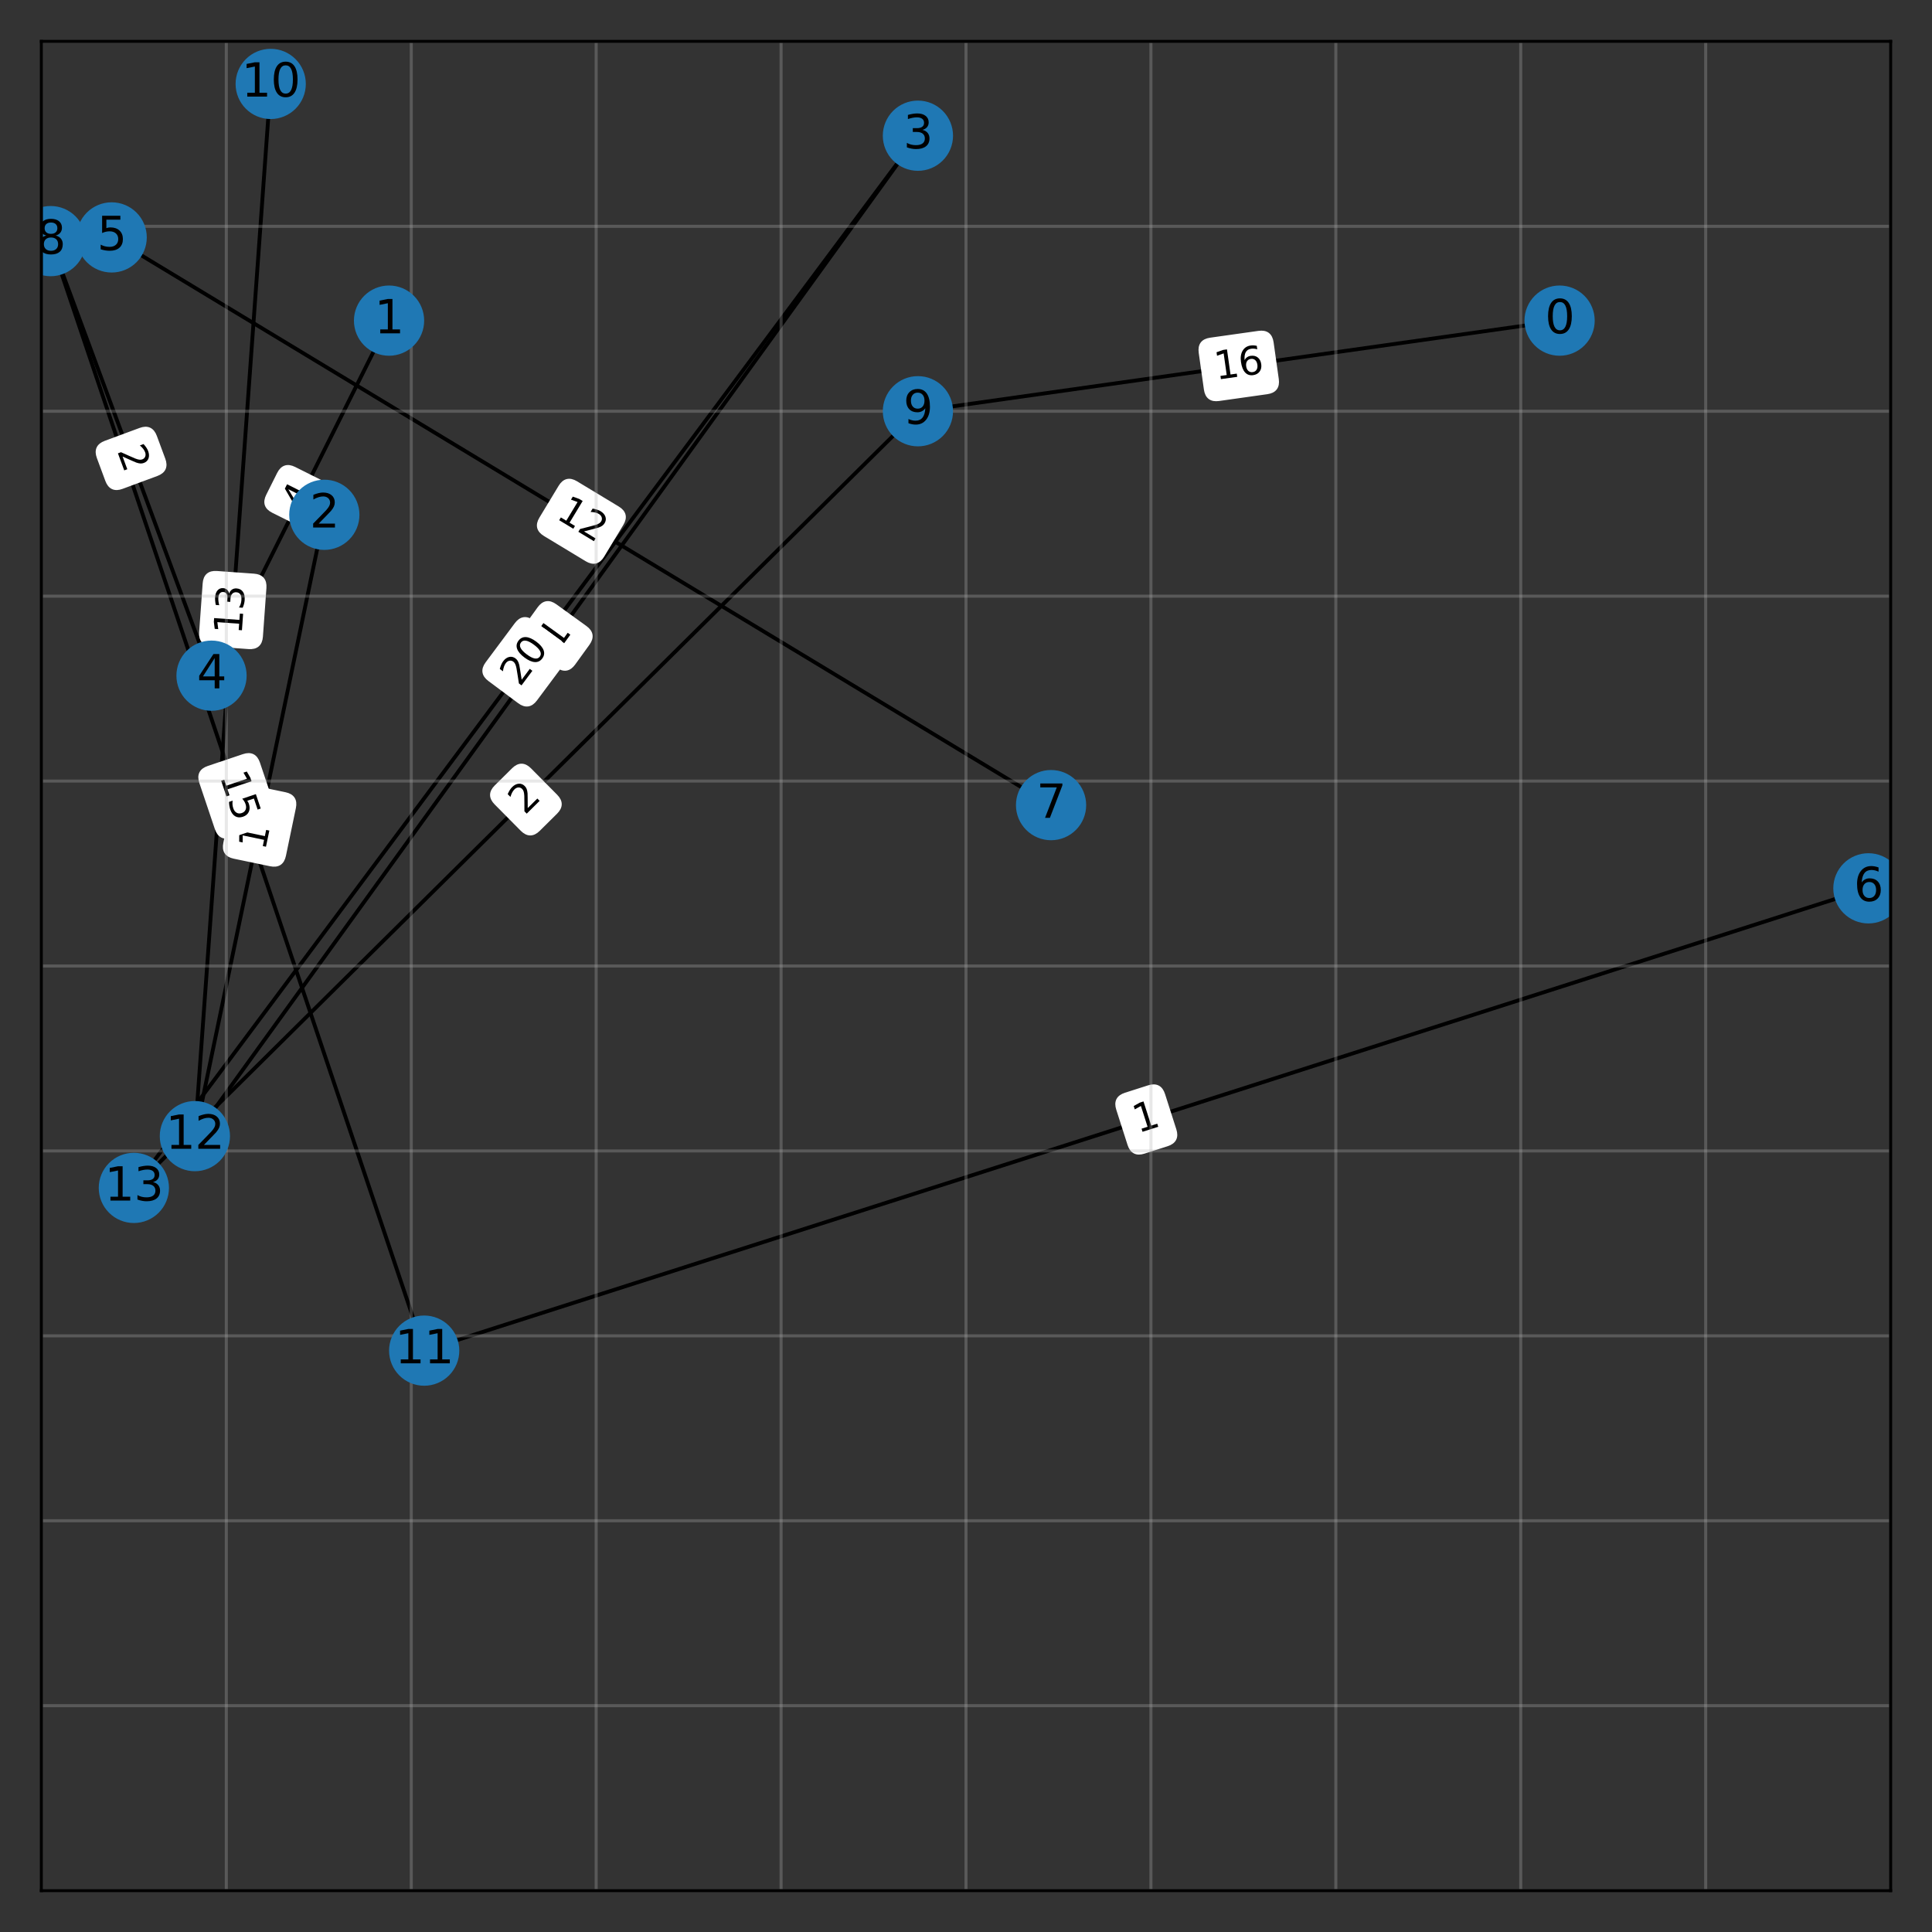 <?xml version="1.0" encoding="utf-8" standalone="no"?>
<!DOCTYPE svg PUBLIC "-//W3C//DTD SVG 1.1//EN"
  "http://www.w3.org/Graphics/SVG/1.1/DTD/svg11.dtd">
<svg xmlns:xlink="http://www.w3.org/1999/xlink" width="504pt" height="504pt" viewBox="0 0 504 504" xmlns="http://www.w3.org/2000/svg" version="1.1">
 <rect x="0" y="0" width="504" height="504" fill="#333333" stroke="none"/>
 <defs>
  <style type="text/css">*{stroke-linejoin: round; stroke-linecap: butt}</style>
 </defs>
 <g id="figure_1">
  <g id="patch_1">
   <path d="M 0 504 
L 504 504 
L 504 0 
L 0 0 
L 0 504 
z
" style="fill: none; opacity: 0"/>
  </g>
  <g id="axes_1">
   <g id="patch_2">
    <path d="M 10.8 493.2 
L 493.2 493.2 
L 493.2 10.8 
L 10.8 10.8 
L 10.8 493.2 
z
" style="fill: none; opacity: 0"/>
   </g>
   <g id="LineCollection_1">
    <path d="M 406.85 83.642 
L 239.458 107.28 
" clip-path="url(#padc1bd4d42)" style="fill: none; stroke: #000000"/>
    <path d="M 101.491 83.642 
L 55.181 176.263 
" clip-path="url(#padc1bd4d42)" style="fill: none; stroke: #000000"/>
    <path d="M 84.607 134.294 
L 50.839 296.381 
" clip-path="url(#padc1bd4d42)" style="fill: none; stroke: #000000"/>
    <path d="M 239.458 35.402 
L 50.839 296.381 
" clip-path="url(#padc1bd4d42)" style="fill: none; stroke: #000000"/>
    <path d="M 239.458 35.402 
L 34.92 309.888 
" clip-path="url(#padc1bd4d42)" style="fill: none; stroke: #000000"/>
    <path d="M 55.181 176.263 
L 13.212 62.899 
" clip-path="url(#padc1bd4d42)" style="fill: none; stroke: #000000"/>
    <path d="M 29.131 61.934 
L 274.19 210.031 
" clip-path="url(#padc1bd4d42)" style="fill: none; stroke: #000000"/>
    <path d="M 487.411 231.739 
L 110.657 352.339 
" clip-path="url(#padc1bd4d42)" style="fill: none; stroke: #000000"/>
    <path d="M 13.212 62.899 
L 110.657 352.339 
" clip-path="url(#padc1bd4d42)" style="fill: none; stroke: #000000"/>
    <path d="M 239.458 107.28 
L 34.92 309.888 
" clip-path="url(#padc1bd4d42)" style="fill: none; stroke: #000000"/>
    <path d="M 70.618 21.895 
L 50.839 296.381 
" clip-path="url(#padc1bd4d42)" style="fill: none; stroke: #000000"/>
   </g>
   <g id="text_1">
    <g id="patch_3">
     <path d="M 317.95 104.113 
L 330.55 102.334 
Q 333.52 101.914 333.101 98.944 
L 331.748 89.361 
Q 331.328 86.39 328.358 86.81 
L 315.758 88.589 
Q 312.787 89.008 313.207 91.979 
L 314.56 101.562 
Q 314.979 104.532 317.95 104.113 
z
" clip-path="url(#padc1bd4d42)" style="fill: #ffffff; stroke: #ffffff; stroke-linejoin: miter"/>
    </g>
    <g clip-path="url(#padc1bd4d42)">
     <!-- 16 -->
     <g transform="translate(317.24 99.083) rotate(-8.038) scale(0.1 -0.1)">
      <defs>
       <path id="DejaVuSans-31" d="M 794 531 
L 1825 531 
L 1825 4091 
L 703 3866 
L 703 4441 
L 1819 4666 
L 2450 4666 
L 2450 531 
L 3481 531 
L 3481 0 
L 794 0 
L 794 531 
z
" transform="scale(0.016)"/>
       <path id="DejaVuSans-36" d="M 2113 2584 
Q 1688 2584 1439 2293 
Q 1191 2003 1191 1497 
Q 1191 994 1439 701 
Q 1688 409 2113 409 
Q 2538 409 2786 701 
Q 3034 994 3034 1497 
Q 3034 2003 2786 2293 
Q 2538 2584 2113 2584 
z
M 3366 4563 
L 3366 3988 
Q 3128 4100 2886 4159 
Q 2644 4219 2406 4219 
Q 1781 4219 1451 3797 
Q 1122 3375 1075 2522 
Q 1259 2794 1537 2939 
Q 1816 3084 2150 3084 
Q 2853 3084 3261 2657 
Q 3669 2231 3669 1497 
Q 3669 778 3244 343 
Q 2819 -91 2113 -91 
Q 1303 -91 875 529 
Q 447 1150 447 2328 
Q 447 3434 972 4092 
Q 1497 4750 2381 4750 
Q 2619 4750 2861 4703 
Q 3103 4656 3366 4563 
z
" transform="scale(0.016)"/>
      </defs>
      <use xlink:href="#DejaVuSans-31"/>
      <use xlink:href="#DejaVuSans-36" x="63.623"/>
     </g>
    </g>
   </g>
   <g id="text_2">
    <g id="patch_4">
     <path d="M 83.925 136.304 
L 86.77 130.613 
Q 88.112 127.93 85.428 126.588 
L 76.772 122.26 
Q 74.089 120.919 72.747 123.602 
L 69.902 129.293 
Q 68.56 131.976 71.243 133.318 
L 79.9 137.646 
Q 82.583 138.987 83.925 136.304 
z
" clip-path="url(#padc1bd4d42)" style="fill: #ffffff; stroke: #ffffff; stroke-linejoin: miter"/>
    </g>
    <g clip-path="url(#padc1bd4d42)">
     <!-- 4 -->
     <g transform="translate(79.381 134.032) rotate(-63.435) scale(0.1 -0.1)">
      <defs>
       <path id="DejaVuSans-34" d="M 2419 4116 
L 825 1625 
L 2419 1625 
L 2419 4116 
z
M 2253 4666 
L 3047 4666 
L 3047 1625 
L 3713 1625 
L 3713 1100 
L 3047 1100 
L 3047 0 
L 2419 0 
L 2419 1100 
L 313 1100 
L 313 1709 
L 2253 4666 
z
" transform="scale(0.016)"/>
      </defs>
      <use xlink:href="#DejaVuSans-34"/>
     </g>
    </g>
   </g>
   <g id="text_3">
    <g id="patch_5">
     <path d="M 74.1 223.163 
L 76.696 210.705 
Q 77.307 207.768 74.371 207.157 
L 64.896 205.183 
Q 61.959 204.571 61.347 207.508 
L 58.752 219.965 
Q 58.14 222.902 61.077 223.514 
L 70.551 225.488 
Q 73.488 226.1 74.1 223.163 
z
" clip-path="url(#padc1bd4d42)" style="fill: #ffffff; stroke: #ffffff; stroke-linejoin: miter"/>
    </g>
    <g clip-path="url(#padc1bd4d42)">
     <!-- 14 -->
     <g transform="translate(69.127 222.127) rotate(-78.232) scale(0.1 -0.1)">
      <use xlink:href="#DejaVuSans-31"/>
      <use xlink:href="#DejaVuSans-34" x="63.623"/>
     </g>
    </g>
   </g>
   <g id="text_4">
    <g id="patch_6">
     <path d="M 149.637 173.063 
L 153.364 167.907 
Q 155.122 165.475 152.69 163.718 
L 144.846 158.049 
Q 142.415 156.291 140.657 158.723 
L 136.93 163.88 
Q 135.173 166.311 137.605 168.068 
L 145.449 173.737 
Q 147.88 175.495 149.637 173.063 
z
" clip-path="url(#padc1bd4d42)" style="fill: #ffffff; stroke: #ffffff; stroke-linejoin: miter"/>
    </g>
    <g clip-path="url(#padc1bd4d42)">
     <!-- 1 -->
     <g transform="translate(145.52 170.088) rotate(-54.143) scale(0.1 -0.1)">
      <use xlink:href="#DejaVuSans-31"/>
     </g>
    </g>
   </g>
   <g id="text_5">
    <g id="patch_7">
     <path d="M 139.673 182.431 
L 147.276 172.227 
Q 149.069 169.822 146.663 168.029 
L 138.903 162.247 
Q 136.497 160.454 134.705 162.86 
L 127.101 173.063 
Q 125.309 175.469 127.714 177.261 
L 135.475 183.044 
Q 137.88 184.837 139.673 182.431 
z
" clip-path="url(#padc1bd4d42)" style="fill: #ffffff; stroke: #ffffff; stroke-linejoin: miter"/>
    </g>
    <g clip-path="url(#padc1bd4d42)">
     <!-- 20 -->
     <g transform="translate(135.6 179.396) rotate(-53.308) scale(0.1 -0.1)">
      <defs>
       <path id="DejaVuSans-32" d="M 1228 531 
L 3431 531 
L 3431 0 
L 469 0 
L 469 531 
Q 828 903 1448 1529 
Q 2069 2156 2228 2338 
Q 2531 2678 2651 2914 
Q 2772 3150 2772 3378 
Q 2772 3750 2511 3984 
Q 2250 4219 1831 4219 
Q 1534 4219 1204 4116 
Q 875 4013 500 3803 
L 500 4441 
Q 881 4594 1212 4672 
Q 1544 4750 1819 4750 
Q 2544 4750 2975 4387 
Q 3406 4025 3406 3419 
Q 3406 3131 3298 2873 
Q 3191 2616 2906 2266 
Q 2828 2175 2409 1742 
Q 1991 1309 1228 531 
z
" transform="scale(0.016)"/>
       <path id="DejaVuSans-30" d="M 2034 4250 
Q 1547 4250 1301 3770 
Q 1056 3291 1056 2328 
Q 1056 1369 1301 889 
Q 1547 409 2034 409 
Q 2525 409 2770 889 
Q 3016 1369 3016 2328 
Q 3016 3291 2770 3770 
Q 2525 4250 2034 4250 
z
M 2034 4750 
Q 2819 4750 3233 4129 
Q 3647 3509 3647 2328 
Q 3647 1150 3233 529 
Q 2819 -91 2034 -91 
Q 1250 -91 836 529 
Q 422 1150 422 2328 
Q 422 3509 836 4129 
Q 1250 4750 2034 4750 
z
" transform="scale(0.016)"/>
      </defs>
      <use xlink:href="#DejaVuSans-32"/>
      <use xlink:href="#DejaVuSans-30" x="63.623"/>
     </g>
    </g>
   </g>
   <g id="text_6">
    <g id="patch_8">
     <path d="M 25.741 119.321 
L 27.95 125.288 
Q 28.992 128.101 31.805 127.059 
L 40.881 123.699 
Q 43.694 122.658 42.653 119.844 
L 40.444 113.878 
Q 39.402 111.064 36.589 112.106 
L 27.513 115.466 
Q 24.699 116.508 25.741 119.321 
z
" clip-path="url(#padc1bd4d42)" style="fill: #ffffff; stroke: #ffffff; stroke-linejoin: miter"/>
    </g>
    <g clip-path="url(#padc1bd4d42)">
     <!-- 2 -->
     <g transform="translate(30.505 117.557) rotate(-290.315) scale(0.1 -0.1)">
      <use xlink:href="#DejaVuSans-32"/>
     </g>
    </g>
   </g>
   <g id="text_7">
    <g id="patch_9">
     <path d="M 142.161 139.401 
L 153.051 145.983 
Q 155.619 147.534 157.171 144.967 
L 162.176 136.684 
Q 163.728 134.116 161.16 132.564 
L 150.27 125.983 
Q 147.702 124.431 146.15 126.999 
L 141.145 135.282 
Q 139.593 137.849 142.161 139.401 
z
" clip-path="url(#padc1bd4d42)" style="fill: #ffffff; stroke: #ffffff; stroke-linejoin: miter"/>
    </g>
    <g clip-path="url(#padc1bd4d42)">
     <!-- 12 -->
     <g transform="translate(144.788 135.053) rotate(-328.854) scale(0.1 -0.1)">
      <use xlink:href="#DejaVuSans-31"/>
      <use xlink:href="#DejaVuSans-32" x="63.623"/>
     </g>
    </g>
   </g>
   <g id="text_8">
    <g id="patch_10">
     <path d="M 298.394 300.475 
L 304.453 298.535 
Q 307.311 297.621 306.396 294.764 
L 303.445 285.546 
Q 302.531 282.689 299.674 283.604 
L 293.614 285.543 
Q 290.757 286.458 291.671 289.315 
L 294.622 298.532 
Q 295.537 301.39 298.394 300.475 
z
" clip-path="url(#padc1bd4d42)" style="fill: #ffffff; stroke: #ffffff; stroke-linejoin: miter"/>
    </g>
    <g clip-path="url(#padc1bd4d42)">
     <!-- 1 -->
     <g transform="translate(296.845 295.637) rotate(-17.75) scale(0.1 -0.1)">
      <use xlink:href="#DejaVuSans-31"/>
     </g>
    </g>
   </g>
   <g id="text_9">
    <g id="patch_11">
     <path d="M 52.475 204.091 
L 56.535 216.151 
Q 57.493 218.994 60.336 218.037 
L 69.508 214.949 
Q 72.351 213.992 71.394 211.149 
L 67.334 199.089 
Q 66.377 196.245 63.533 197.203 
L 54.361 200.291 
Q 51.518 201.248 52.475 204.091 
z
" clip-path="url(#padc1bd4d42)" style="fill: #ffffff; stroke: #ffffff; stroke-linejoin: miter"/>
    </g>
    <g clip-path="url(#padc1bd4d42)">
     <!-- 15 -->
     <g transform="translate(57.289 202.47) rotate(-288.607) scale(0.1 -0.1)">
      <defs>
       <path id="DejaVuSans-35" d="M 691 4666 
L 3169 4666 
L 3169 4134 
L 1269 4134 
L 1269 2991 
Q 1406 3038 1543 3061 
Q 1681 3084 1819 3084 
Q 2600 3084 3056 2656 
Q 3513 2228 3513 1497 
Q 3513 744 3044 326 
Q 2575 -91 1722 -91 
Q 1428 -91 1123 -41 
Q 819 9 494 109 
L 494 744 
Q 775 591 1075 516 
Q 1375 441 1709 441 
Q 2250 441 2565 725 
Q 2881 1009 2881 1497 
Q 2881 1984 2565 2268 
Q 2250 2553 1709 2553 
Q 1456 2553 1204 2497 
Q 953 2441 691 2322 
L 691 4666 
z
" transform="scale(0.016)"/>
      </defs>
      <use xlink:href="#DejaVuSans-31"/>
      <use xlink:href="#DejaVuSans-35" x="63.623"/>
     </g>
    </g>
   </g>
   <g id="text_10">
    <g id="patch_12">
     <path d="M 140.447 216.391 
L 144.967 211.913 
Q 147.098 209.802 144.987 207.671 
L 138.176 200.795 
Q 136.065 198.663 133.934 200.775 
L 129.413 205.252 
Q 127.282 207.363 129.393 209.495 
L 136.204 216.371 
Q 138.315 218.502 140.447 216.391 
z
" clip-path="url(#padc1bd4d42)" style="fill: #ffffff; stroke: #ffffff; stroke-linejoin: miter"/>
    </g>
    <g clip-path="url(#padc1bd4d42)">
     <!-- 2 -->
     <g transform="translate(136.872 212.782) rotate(-44.728) scale(0.1 -0.1)">
      <use xlink:href="#DejaVuSans-32"/>
     </g>
    </g>
   </g>
   <g id="text_11">
    <g id="patch_13">
     <path d="M 68.09 166.05 
L 69.004 153.357 
Q 69.22 150.365 66.228 150.15 
L 56.575 149.454 
Q 53.582 149.238 53.367 152.231 
L 52.452 164.923 
Q 52.237 167.915 55.229 168.131 
L 64.882 168.826 
Q 67.874 169.042 68.09 166.05 
z
" clip-path="url(#padc1bd4d42)" style="fill: #ffffff; stroke: #ffffff; stroke-linejoin: miter"/>
    </g>
    <g clip-path="url(#padc1bd4d42)">
     <!-- 13 -->
     <g transform="translate(63.023 165.684) rotate(-85.879) scale(0.1 -0.1)">
      <defs>
       <path id="DejaVuSans-33" d="M 2597 2516 
Q 3050 2419 3304 2112 
Q 3559 1806 3559 1356 
Q 3559 666 3084 287 
Q 2609 -91 1734 -91 
Q 1441 -91 1130 -33 
Q 819 25 488 141 
L 488 750 
Q 750 597 1062 519 
Q 1375 441 1716 441 
Q 2309 441 2620 675 
Q 2931 909 2931 1356 
Q 2931 1769 2642 2001 
Q 2353 2234 1838 2234 
L 1294 2234 
L 1294 2753 
L 1863 2753 
Q 2328 2753 2575 2939 
Q 2822 3125 2822 3475 
Q 2822 3834 2567 4026 
Q 2313 4219 1838 4219 
Q 1578 4219 1281 4162 
Q 984 4106 628 3988 
L 628 4550 
Q 988 4650 1302 4700 
Q 1616 4750 1894 4750 
Q 2613 4750 3031 4423 
Q 3450 4097 3450 3541 
Q 3450 3153 3228 2886 
Q 3006 2619 2597 2516 
z
" transform="scale(0.016)"/>
      </defs>
      <use xlink:href="#DejaVuSans-31"/>
      <use xlink:href="#DejaVuSans-33" x="63.623"/>
     </g>
    </g>
   </g>
   <g id="matplotlib.axis_1">
    <g id="xtick_1">
     <g id="line2d_1">
      <path d="M 10.8 493.2 
L 10.8 10.8 
" clip-path="url(#padc1bd4d42)" style="fill: none; stroke: #b0b0b0; stroke-opacity: 0.3; stroke-width: 0.8; stroke-linecap: square"/>
     </g>
    </g>
    <g id="xtick_2">
     <g id="line2d_2">
      <path d="M 59.04 493.2 
L 59.04 10.8 
" clip-path="url(#padc1bd4d42)" style="fill: none; stroke: #b0b0b0; stroke-opacity: 0.3; stroke-width: 0.8; stroke-linecap: square"/>
     </g>
    </g>
    <g id="xtick_3">
     <g id="line2d_3">
      <path d="M 107.28 493.2 
L 107.28 10.8 
" clip-path="url(#padc1bd4d42)" style="fill: none; stroke: #b0b0b0; stroke-opacity: 0.3; stroke-width: 0.8; stroke-linecap: square"/>
     </g>
    </g>
    <g id="xtick_4">
     <g id="line2d_4">
      <path d="M 155.52 493.2 
L 155.52 10.8 
" clip-path="url(#padc1bd4d42)" style="fill: none; stroke: #b0b0b0; stroke-opacity: 0.3; stroke-width: 0.8; stroke-linecap: square"/>
     </g>
    </g>
    <g id="xtick_5">
     <g id="line2d_5">
      <path d="M 203.76 493.2 
L 203.76 10.8 
" clip-path="url(#padc1bd4d42)" style="fill: none; stroke: #b0b0b0; stroke-opacity: 0.3; stroke-width: 0.8; stroke-linecap: square"/>
     </g>
    </g>
    <g id="xtick_6">
     <g id="line2d_6">
      <path d="M 252 493.2 
L 252 10.8 
" clip-path="url(#padc1bd4d42)" style="fill: none; stroke: #b0b0b0; stroke-opacity: 0.3; stroke-width: 0.8; stroke-linecap: square"/>
     </g>
    </g>
    <g id="xtick_7">
     <g id="line2d_7">
      <path d="M 300.24 493.2 
L 300.24 10.8 
" clip-path="url(#padc1bd4d42)" style="fill: none; stroke: #b0b0b0; stroke-opacity: 0.3; stroke-width: 0.8; stroke-linecap: square"/>
     </g>
    </g>
    <g id="xtick_8">
     <g id="line2d_8">
      <path d="M 348.48 493.2 
L 348.48 10.8 
" clip-path="url(#padc1bd4d42)" style="fill: none; stroke: #b0b0b0; stroke-opacity: 0.3; stroke-width: 0.8; stroke-linecap: square"/>
     </g>
    </g>
    <g id="xtick_9">
     <g id="line2d_9">
      <path d="M 396.72 493.2 
L 396.72 10.8 
" clip-path="url(#padc1bd4d42)" style="fill: none; stroke: #b0b0b0; stroke-opacity: 0.3; stroke-width: 0.8; stroke-linecap: square"/>
     </g>
    </g>
    <g id="xtick_10">
     <g id="line2d_10">
      <path d="M 444.96 493.2 
L 444.96 10.8 
" clip-path="url(#padc1bd4d42)" style="fill: none; stroke: #b0b0b0; stroke-opacity: 0.3; stroke-width: 0.8; stroke-linecap: square"/>
     </g>
    </g>
    <g id="xtick_11">
     <g id="line2d_11">
      <path d="M 493.2 493.2 
L 493.2 10.8 
" clip-path="url(#padc1bd4d42)" style="fill: none; stroke: #b0b0b0; stroke-opacity: 0.3; stroke-width: 0.8; stroke-linecap: square"/>
     </g>
    </g>
   </g>
   <g id="matplotlib.axis_2">
    <g id="ytick_1">
     <g id="line2d_12">
      <path d="M 10.8 493.2 
L 493.2 493.2 
" clip-path="url(#padc1bd4d42)" style="fill: none; stroke: #b0b0b0; stroke-opacity: 0.3; stroke-width: 0.8; stroke-linecap: square"/>
     </g>
    </g>
    <g id="ytick_2">
     <g id="line2d_13">
      <path d="M 10.8 444.96 
L 493.2 444.96 
" clip-path="url(#padc1bd4d42)" style="fill: none; stroke: #b0b0b0; stroke-opacity: 0.3; stroke-width: 0.8; stroke-linecap: square"/>
     </g>
    </g>
    <g id="ytick_3">
     <g id="line2d_14">
      <path d="M 10.8 396.72 
L 493.2 396.72 
" clip-path="url(#padc1bd4d42)" style="fill: none; stroke: #b0b0b0; stroke-opacity: 0.3; stroke-width: 0.8; stroke-linecap: square"/>
     </g>
    </g>
    <g id="ytick_4">
     <g id="line2d_15">
      <path d="M 10.8 348.48 
L 493.2 348.48 
" clip-path="url(#padc1bd4d42)" style="fill: none; stroke: #b0b0b0; stroke-opacity: 0.3; stroke-width: 0.8; stroke-linecap: square"/>
     </g>
    </g>
    <g id="ytick_5">
     <g id="line2d_16">
      <path d="M 10.8 300.24 
L 493.2 300.24 
" clip-path="url(#padc1bd4d42)" style="fill: none; stroke: #b0b0b0; stroke-opacity: 0.3; stroke-width: 0.8; stroke-linecap: square"/>
     </g>
    </g>
    <g id="ytick_6">
     <g id="line2d_17">
      <path d="M 10.8 252 
L 493.2 252 
" clip-path="url(#padc1bd4d42)" style="fill: none; stroke: #b0b0b0; stroke-opacity: 0.3; stroke-width: 0.8; stroke-linecap: square"/>
     </g>
    </g>
    <g id="ytick_7">
     <g id="line2d_18">
      <path d="M 10.8 203.76 
L 493.2 203.76 
" clip-path="url(#padc1bd4d42)" style="fill: none; stroke: #b0b0b0; stroke-opacity: 0.3; stroke-width: 0.8; stroke-linecap: square"/>
     </g>
    </g>
    <g id="ytick_8">
     <g id="line2d_19">
      <path d="M 10.8 155.52 
L 493.2 155.52 
" clip-path="url(#padc1bd4d42)" style="fill: none; stroke: #b0b0b0; stroke-opacity: 0.3; stroke-width: 0.8; stroke-linecap: square"/>
     </g>
    </g>
    <g id="ytick_9">
     <g id="line2d_20">
      <path d="M 10.8 107.28 
L 493.2 107.28 
" clip-path="url(#padc1bd4d42)" style="fill: none; stroke: #b0b0b0; stroke-opacity: 0.3; stroke-width: 0.8; stroke-linecap: square"/>
     </g>
    </g>
    <g id="ytick_10">
     <g id="line2d_21">
      <path d="M 10.8 59.04 
L 493.2 59.04 
" clip-path="url(#padc1bd4d42)" style="fill: none; stroke: #b0b0b0; stroke-opacity: 0.3; stroke-width: 0.8; stroke-linecap: square"/>
     </g>
    </g>
    <g id="ytick_11">
     <g id="line2d_22">
      <path d="M 10.8 10.8 
L 493.2 10.8 
" clip-path="url(#padc1bd4d42)" style="fill: none; stroke: #b0b0b0; stroke-opacity: 0.3; stroke-width: 0.8; stroke-linecap: square"/>
     </g>
    </g>
   </g>
   <g id="PathCollection_1">
    <defs>
     <path id="mcbbf1582d8" d="M 0 8.66 
C 2.297 8.66 4.5 7.748 6.124 6.124 
C 7.748 4.5 8.66 2.297 8.66 0 
C 8.66 -2.297 7.748 -4.5 6.124 -6.124 
C 4.5 -7.748 2.297 -8.66 0 -8.66 
C -2.297 -8.66 -4.5 -7.748 -6.124 -6.124 
C -7.748 -4.5 -8.66 -2.297 -8.66 0 
C -8.66 2.297 -7.748 4.5 -6.124 6.124 
C -4.5 7.748 -2.297 8.66 0 8.66 
z
" style="stroke: #1f78b4"/>
    </defs>
    <g clip-path="url(#padc1bd4d42)">
     <use xlink:href="#mcbbf1582d8" x="406.85" y="83.642" style="fill: #1f78b4; stroke: #1f78b4"/>
     <use xlink:href="#mcbbf1582d8" x="101.491" y="83.642" style="fill: #1f78b4; stroke: #1f78b4"/>
     <use xlink:href="#mcbbf1582d8" x="84.607" y="134.294" style="fill: #1f78b4; stroke: #1f78b4"/>
     <use xlink:href="#mcbbf1582d8" x="239.458" y="35.402" style="fill: #1f78b4; stroke: #1f78b4"/>
     <use xlink:href="#mcbbf1582d8" x="55.181" y="176.263" style="fill: #1f78b4; stroke: #1f78b4"/>
     <use xlink:href="#mcbbf1582d8" x="29.131" y="61.934" style="fill: #1f78b4; stroke: #1f78b4"/>
     <use xlink:href="#mcbbf1582d8" x="487.411" y="231.739" style="fill: #1f78b4; stroke: #1f78b4"/>
     <use xlink:href="#mcbbf1582d8" x="274.19" y="210.031" style="fill: #1f78b4; stroke: #1f78b4"/>
     <use xlink:href="#mcbbf1582d8" x="13.212" y="62.899" style="fill: #1f78b4; stroke: #1f78b4"/>
     <use xlink:href="#mcbbf1582d8" x="239.458" y="107.28" style="fill: #1f78b4; stroke: #1f78b4"/>
     <use xlink:href="#mcbbf1582d8" x="70.618" y="21.895" style="fill: #1f78b4; stroke: #1f78b4"/>
     <use xlink:href="#mcbbf1582d8" x="110.657" y="352.339" style="fill: #1f78b4; stroke: #1f78b4"/>
     <use xlink:href="#mcbbf1582d8" x="50.839" y="296.381" style="fill: #1f78b4; stroke: #1f78b4"/>
     <use xlink:href="#mcbbf1582d8" x="34.92" y="309.888" style="fill: #1f78b4; stroke: #1f78b4"/>
    </g>
   </g>
   <g id="patch_14">
    <path d="M 10.8 493.2 
L 10.8 10.8 
" style="fill: none; stroke: #000000; stroke-width: 0.8; stroke-linejoin: miter; stroke-linecap: square"/>
   </g>
   <g id="patch_15">
    <path d="M 493.2 493.2 
L 493.2 10.8 
" style="fill: none; stroke: #000000; stroke-width: 0.8; stroke-linejoin: miter; stroke-linecap: square"/>
   </g>
   <g id="patch_16">
    <path d="M 10.8 493.2 
L 493.2 493.2 
" style="fill: none; stroke: #000000; stroke-width: 0.8; stroke-linejoin: miter; stroke-linecap: square"/>
   </g>
   <g id="patch_17">
    <path d="M 10.8 10.8 
L 493.2 10.8 
" style="fill: none; stroke: #000000; stroke-width: 0.8; stroke-linejoin: miter; stroke-linecap: square"/>
   </g>
   <g id="text_12">
    <g clip-path="url(#padc1bd4d42)">
     <!-- 0 -->
     <g transform="translate(403.033 86.954) scale(0.12 -0.12)">
      <use xlink:href="#DejaVuSans-30"/>
     </g>
    </g>
   </g>
   <g id="text_13">
    <g clip-path="url(#padc1bd4d42)">
     <!-- 1 -->
     <g transform="translate(97.674 86.954) scale(0.12 -0.12)">
      <use xlink:href="#DejaVuSans-31"/>
     </g>
    </g>
   </g>
   <g id="text_14">
    <g clip-path="url(#padc1bd4d42)">
     <!-- 2 -->
     <g transform="translate(80.79 137.606) scale(0.12 -0.12)">
      <use xlink:href="#DejaVuSans-32"/>
     </g>
    </g>
   </g>
   <g id="text_15">
    <g clip-path="url(#padc1bd4d42)">
     <!-- 3 -->
     <g transform="translate(235.64 38.714) scale(0.12 -0.12)">
      <use xlink:href="#DejaVuSans-33"/>
     </g>
    </g>
   </g>
   <g id="text_16">
    <g clip-path="url(#padc1bd4d42)">
     <!-- 4 -->
     <g transform="translate(51.363 179.574) scale(0.12 -0.12)">
      <use xlink:href="#DejaVuSans-34"/>
     </g>
    </g>
   </g>
   <g id="text_17">
    <g clip-path="url(#padc1bd4d42)">
     <!-- 5 -->
     <g transform="translate(25.314 65.246) scale(0.12 -0.12)">
      <use xlink:href="#DejaVuSans-35"/>
     </g>
    </g>
   </g>
   <g id="text_18">
    <g clip-path="url(#padc1bd4d42)">
     <!-- 6 -->
     <g transform="translate(483.594 235.05) scale(0.12 -0.12)">
      <use xlink:href="#DejaVuSans-36"/>
     </g>
    </g>
   </g>
   <g id="text_19">
    <g clip-path="url(#padc1bd4d42)">
     <!-- 7 -->
     <g transform="translate(270.373 213.342) scale(0.12 -0.12)">
      <defs>
       <path id="DejaVuSans-37" d="M 525 4666 
L 3525 4666 
L 3525 4397 
L 1831 0 
L 1172 0 
L 2766 4134 
L 525 4134 
L 525 4666 
z
" transform="scale(0.016)"/>
      </defs>
      <use xlink:href="#DejaVuSans-37"/>
     </g>
    </g>
   </g>
   <g id="text_20">
    <g clip-path="url(#padc1bd4d42)">
     <!-- 8 -->
     <g transform="translate(9.395 66.21) scale(0.12 -0.12)">
      <defs>
       <path id="DejaVuSans-38" d="M 2034 2216 
Q 1584 2216 1326 1975 
Q 1069 1734 1069 1313 
Q 1069 891 1326 650 
Q 1584 409 2034 409 
Q 2484 409 2743 651 
Q 3003 894 3003 1313 
Q 3003 1734 2745 1975 
Q 2488 2216 2034 2216 
z
M 1403 2484 
Q 997 2584 770 2862 
Q 544 3141 544 3541 
Q 544 4100 942 4425 
Q 1341 4750 2034 4750 
Q 2731 4750 3128 4425 
Q 3525 4100 3525 3541 
Q 3525 3141 3298 2862 
Q 3072 2584 2669 2484 
Q 3125 2378 3379 2068 
Q 3634 1759 3634 1313 
Q 3634 634 3220 271 
Q 2806 -91 2034 -91 
Q 1263 -91 848 271 
Q 434 634 434 1313 
Q 434 1759 690 2068 
Q 947 2378 1403 2484 
z
M 1172 3481 
Q 1172 3119 1398 2916 
Q 1625 2713 2034 2713 
Q 2441 2713 2670 2916 
Q 2900 3119 2900 3481 
Q 2900 3844 2670 4047 
Q 2441 4250 2034 4250 
Q 1625 4250 1398 4047 
Q 1172 3844 1172 3481 
z
" transform="scale(0.016)"/>
      </defs>
      <use xlink:href="#DejaVuSans-38"/>
     </g>
    </g>
   </g>
   <g id="text_21">
    <g clip-path="url(#padc1bd4d42)">
     <!-- 9 -->
     <g transform="translate(235.64 110.591) scale(0.12 -0.12)">
      <defs>
       <path id="DejaVuSans-39" d="M 703 97 
L 703 672 
Q 941 559 1184 500 
Q 1428 441 1663 441 
Q 2288 441 2617 861 
Q 2947 1281 2994 2138 
Q 2813 1869 2534 1725 
Q 2256 1581 1919 1581 
Q 1219 1581 811 2004 
Q 403 2428 403 3163 
Q 403 3881 828 4315 
Q 1253 4750 1959 4750 
Q 2769 4750 3195 4129 
Q 3622 3509 3622 2328 
Q 3622 1225 3098 567 
Q 2575 -91 1691 -91 
Q 1453 -91 1209 -44 
Q 966 3 703 97 
z
M 1959 2075 
Q 2384 2075 2632 2365 
Q 2881 2656 2881 3163 
Q 2881 3666 2632 3958 
Q 2384 4250 1959 4250 
Q 1534 4250 1286 3958 
Q 1038 3666 1038 3163 
Q 1038 2656 1286 2365 
Q 1534 2075 1959 2075 
z
" transform="scale(0.016)"/>
      </defs>
      <use xlink:href="#DejaVuSans-39"/>
     </g>
    </g>
   </g>
   <g id="text_22">
    <g clip-path="url(#padc1bd4d42)">
     <!-- 10 -->
     <g transform="translate(62.983 25.206) scale(0.12 -0.12)">
      <use xlink:href="#DejaVuSans-31"/>
      <use xlink:href="#DejaVuSans-30" x="63.623"/>
     </g>
    </g>
   </g>
   <g id="text_23">
    <g clip-path="url(#padc1bd4d42)">
     <!-- 11 -->
     <g transform="translate(103.022 355.65) scale(0.12 -0.12)">
      <use xlink:href="#DejaVuSans-31"/>
      <use xlink:href="#DejaVuSans-31" x="63.623"/>
     </g>
    </g>
   </g>
   <g id="text_24">
    <g clip-path="url(#padc1bd4d42)">
     <!-- 12 -->
     <g transform="translate(43.204 299.692) scale(0.12 -0.12)">
      <use xlink:href="#DejaVuSans-31"/>
      <use xlink:href="#DejaVuSans-32" x="63.623"/>
     </g>
    </g>
   </g>
   <g id="text_25">
    <g clip-path="url(#padc1bd4d42)">
     <!-- 13 -->
     <g transform="translate(27.285 313.199) scale(0.12 -0.12)">
      <use xlink:href="#DejaVuSans-31"/>
      <use xlink:href="#DejaVuSans-33" x="63.623"/>
     </g>
    </g>
   </g>
  </g>
 </g>
 <defs>
  <clipPath id="padc1bd4d42">
   <rect x="10.8" y="10.8" width="482.4" height="482.4"/>
  </clipPath>
 </defs>
</svg>
